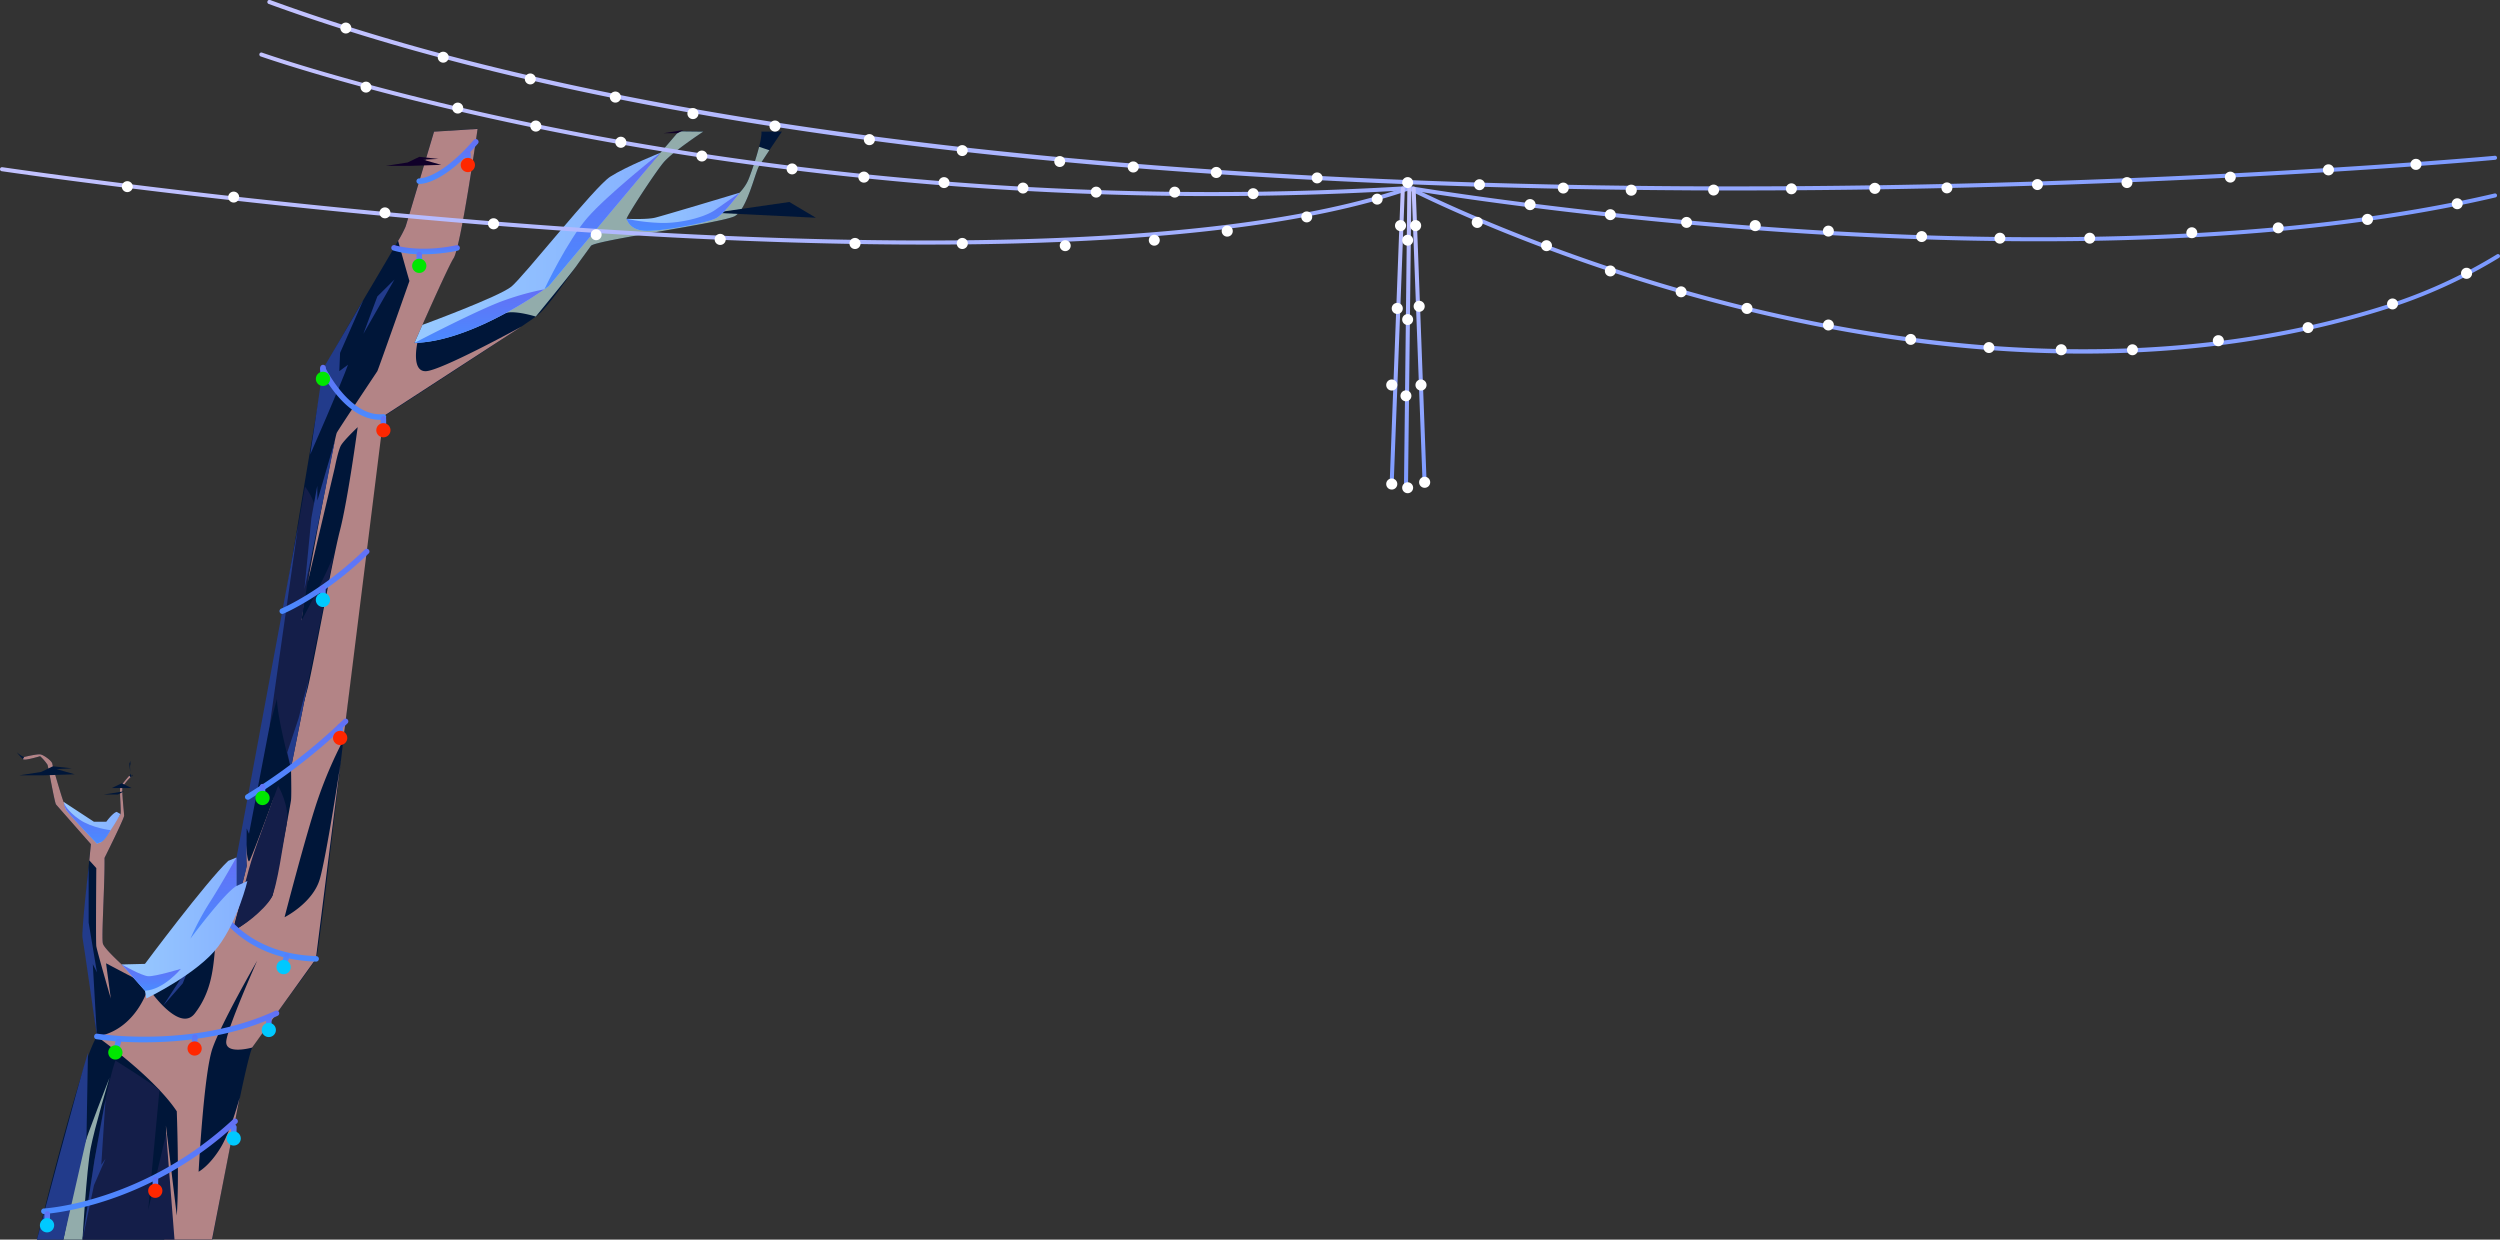 <svg xmlns="http://www.w3.org/2000/svg" xmlns:xlink="http://www.w3.org/1999/xlink" viewBox="0 0 902.53 447.51"><rect x="0" y="0" width="902.53" height="447.51" fill="#333333" stroke="none"/><defs><style>.cls-1{isolation:isolate;}.cls-2{fill:#001639;}.cls-3{fill:#92acab;}.cls-3,.cls-4{mix-blend-mode:multiply;}.cls-4{fill:#b38486;}.cls-5{fill:#141e49;}.cls-6{fill:#223b8b;}.cls-7{fill:#100029;}.cls-8{fill:url(#Áåçûìÿííûé_ãðàäèåíò_264);}.cls-9{fill:url(#Áåçûìÿííûé_ãðàäèåíò_264-2);}.cls-10{fill:url(#Áåçûìÿííûé_ãðàäèåíò_264-3);}.cls-11{fill:url(#Áåçûìÿííûé_ãðàäèåíò_264-4);}.cls-12{fill:url(#Áåçûìÿííûé_ãðàäèåíò_264-5);}.cls-13{fill:url(#Áåçûìÿííûé_ãðàäèåíò_264-6);}.cls-14{fill:url(#Áåçûìÿííûé_ãðàäèåíò_264-7);}.cls-15{fill:url(#Áåçûìÿííûé_ãðàäèåíò_264-8);}.cls-16{fill:url(#Áåçûìÿííûé_ãðàäèåíò_264-9);}.cls-17{fill:#00c9ff;}.cls-18{fill:url(#Áåçûìÿííûé_ãðàäèåíò_264-10);}.cls-19{fill:#00e700;}.cls-20{fill:url(#Áåçûìÿííûé_ãðàäèåíò_264-11);}.cls-21{fill:url(#Áåçûìÿííûé_ãðàäèåíò_264-12);}.cls-22{fill:#ff2700;}.cls-23{fill:url(#Áåçûìÿííûé_ãðàäèåíò_264-13);}.cls-24{fill:url(#Áåçûìÿííûé_ãðàäèåíò_264-14);}.cls-25{fill:url(#Áåçûìÿííûé_ãðàäèåíò_264-15);}.cls-26{fill:url(#Áåçûìÿííûé_ãðàäèåíò_264-16);}.cls-27{fill:url(#Áåçûìÿííûé_ãðàäèåíò_264-17);}.cls-28{fill:url(#Áåçûìÿííûé_ãðàäèåíò_264-18);}.cls-29{fill:url(#Áåçûìÿííûé_ãðàäèåíò_264-19);}.cls-30{fill:url(#Áåçûìÿííûé_ãðàäèåíò_264-20);}.cls-31{fill:url(#Áåçûìÿííûé_ãðàäèåíò_264-21);}.cls-32{fill:url(#Áåçûìÿííûé_ãðàäèåíò_264-22);}.cls-33{fill:url(#Áåçûìÿííûé_ãðàäèåíò_264-23);}.cls-34{fill:url(#Áåçûìÿííûé_ãðàäèåíò_301);}.cls-35{fill:url(#Áåçûìÿííûé_ãðàäèåíò_301-2);}.cls-36{fill:url(#Áåçûìÿííûé_ãðàäèåíò_264-24);}.cls-37{fill:url(#Áåçûìÿííûé_ãðàäèåíò_264-25);}.cls-38{fill:url(#Áåçûìÿííûé_ãðàäèåíò_264-26);}.cls-39{fill:url(#Áåçûìÿííûé_ãðàäèåíò_301-3);}.cls-40{fill:url(#Áåçûìÿííûé_ãðàäèåíò_301-4);}.cls-41{fill:url(#Áåçûìÿííûé_ãðàäèåíò_264-27);}.cls-42{fill:url(#Áåçûìÿííûé_ãðàäèåíò_264-28);}.cls-43{fill:url(#Áåçûìÿííûé_ãðàäèåíò_264-29);}.cls-44{fill:url(#Áåçûìÿííûé_ãðàäèåíò_97);}.cls-45{fill:url(#Áåçûìÿííûé_ãðàäèåíò_97-2);}.cls-46{fill:url(#Áåçûìÿííûé_ãðàäèåíò_97-3);}.cls-47{fill:url(#Áåçûìÿííûé_ãðàäèåíò_97-4);}.cls-48{fill:url(#Áåçûìÿííûé_ãðàäèåíò_97-5);}.cls-49{fill:url(#Áåçûìÿííûé_ãðàäèåíò_97-6);}.cls-50{fill:#fff;}.cls-51{fill:none;mix-blend-mode:color-dodge;}</style><linearGradient id="Áåçûìÿííûé_ãðàäèåíò_264" x1="50.4" y1="438.27" x2="50.4" y2="403.75" gradientUnits="userSpaceOnUse"><stop offset="0" stop-color="#4a8bff"/><stop offset="0.99" stop-color="#6370f5"/></linearGradient><linearGradient id="Áåçûìÿííûé_ãðàäèåíò_264-2" x1="67.41" y1="376.29" x2="67.41" y2="364.84" xlink:href="#Áåçûìÿííûé_ãðàäèåíò_264"/><linearGradient id="Áåçûìÿííûé_ãðàäèåíò_264-3" x1="96.29" y1="347.16" x2="96.29" y2="326.45" xlink:href="#Áåçûìÿííûé_ãðàäèåíò_264"/><linearGradient id="Áåçûìÿííûé_ãðàäèåíò_264-4" x1="107.1" y1="288.72" x2="107.1" y2="259.43" xlink:href="#Áåçûìÿííûé_ãðàäèåíò_264"/><linearGradient id="Áåçûìÿííûé_ãðàäèåíò_264-5" x1="117.14" y1="221.64" x2="117.14" y2="198.12" xlink:href="#Áåçûìÿííûé_ãðàäèåíò_264"/><linearGradient id="Áåçûìÿííûé_ãðàäèåíò_264-6" x1="127.5" y1="151.56" x2="127.5" y2="132.2" xlink:href="#Áåçûìÿííûé_ãðàäèåíò_264"/><linearGradient id="Áåçûìÿííûé_ãðàäèåíò_264-7" x1="153.64" y1="91.8" x2="153.64" y2="88.48" xlink:href="#Áåçûìÿííûé_ãðàäèåíò_264"/><linearGradient id="Áåçûìÿííûé_ãðàäèåíò_264-8" x1="161.54" y1="66.4" x2="161.54" y2="50.26" xlink:href="#Áåçûìÿííûé_ãðàäèåíò_264"/><linearGradient id="Áåçûìÿííûé_ãðàäèåíò_264-9" x1="103.09" y1="347.11" x2="103.09" y2="342.11" gradientTransform="matrix(0.96, 0.26, -0.26, 0.96, 94.76, -12.93)" xlink:href="#Áåçûìÿííûé_ãðàäèåíò_264"/><linearGradient id="Áåçûìÿííûé_ãðàäèåíò_264-10" x1="79.5" y1="289.38" x2="79.5" y2="284.38" gradientTransform="translate(17.76 -2.05) rotate(0.49)" xlink:href="#Áåçûìÿííûé_ãðàäèåíò_264"/><linearGradient id="Áåçûìÿííûé_ãðàäèåíò_264-11" x1="100.7" y1="217.64" x2="100.7" y2="212.64" gradientTransform="translate(17.76 -2.05) rotate(0.49)" xlink:href="#Áåçûìÿííûé_ãðàäèåíò_264"/><linearGradient id="Áåçûìÿííûé_ãðàäèåíò_264-12" x1="122" y1="156.23" x2="122" y2="151.23" gradientTransform="translate(17.76 -2.05) rotate(0.49)" xlink:href="#Áåçûìÿííûé_ãðàäèåíò_264"/><linearGradient id="Áåçûìÿííûé_ãðàäèåíò_264-13" x1="134.43" y1="96.78" x2="134.43" y2="91.78" gradientTransform="translate(17.76 -2.05) rotate(0.49)" xlink:href="#Áåçûìÿííûé_ãðàäèåíò_264"/><linearGradient id="Áåçûìÿííûé_ãðàäèåíò_264-14" x1="151.66" y1="60.26" x2="151.66" y2="55.26" gradientTransform="translate(17.76 -2.05) rotate(0.49)" xlink:href="#Áåçûìÿííûé_ãðàäèåíò_264"/><linearGradient id="Áåçûìÿííûé_ãðàäèåíò_264-15" x1="107.34" y1="267.46" x2="107.34" y2="262.46" gradientTransform="translate(17.76 -2.05) rotate(0.49)" xlink:href="#Áåçûìÿííûé_ãðàäèåíò_264"/><linearGradient id="Áåçûìÿííûé_ãðàäèåíò_264-16" x1="100.03" y1="137.89" x2="100.03" y2="132.89" gradientTransform="translate(17.76 -2.05) rotate(0.49)" xlink:href="#Áåçûìÿííûé_ãðàäèåíò_264"/><linearGradient id="Áåçûìÿííûé_ãðàäèåíò_264-17" x1="52.65" y1="392.88" x2="52.65" y2="387.88" gradientTransform="matrix(0.96, 0.26, -0.26, 0.96, 94.76, -12.93)" xlink:href="#Áåçûìÿííûé_ãðàäèåíò_264"/><linearGradient id="Áåçûìÿííûé_ãðàäèåíò_264-18" x1="79.44" y1="383.85" x2="79.44" y2="378.85" gradientTransform="matrix(1, 0.02, -0.02, 1, 0.41, -7.26)" xlink:href="#Áåçûìÿííûé_ãðàäèåíò_264"/><linearGradient id="Áåçûìÿííûé_ãðàäèåíò_264-19" x1="66.52" y1="435.54" x2="66.52" y2="430.54" gradientTransform="matrix(1, 0.02, -0.02, 1, 0.41, -7.26)" xlink:href="#Áåçûìÿííûé_ãðàäèåíò_264"/><linearGradient id="Áåçûìÿííûé_ãðàäèåíò_264-20" x1="94.34" y1="415.96" x2="94.34" y2="410.97" gradientTransform="matrix(1, 0.02, -0.02, 1, 0.41, -7.26)" xlink:href="#Áåçûìÿííûé_ãðàäèåíò_264"/><linearGradient id="Áåçûìÿííûé_ãðàäèåíò_264-21" x1="27.77" y1="448.97" x2="27.77" y2="443.97" gradientTransform="matrix(1, 0.02, -0.02, 1, 0.41, -7.26)" xlink:href="#Áåçûìÿííûé_ãðàäèåíò_264"/><linearGradient id="Áåçûìÿííûé_ãðàäèåíò_264-22" x1="106.04" y1="376.49" x2="106.04" y2="371.49" gradientTransform="matrix(1, 0.02, -0.02, 1, 0.41, -7.26)" xlink:href="#Áåçûìÿííûé_ãðàäèåíò_264"/><linearGradient id="Áåçûìÿííûé_ãðàäèåíò_264-23" x1="76.07" y1="338.82" x2="76.07" y2="333.82" gradientTransform="matrix(0.96, 0.26, -0.26, 0.96, 94.76, -12.93)" xlink:href="#Áåçûìÿííûé_ãðàäèåíò_264"/><linearGradient id="Áåçûìÿííûé_ãðàäèåíò_301" x1="43.93" y1="335.01" x2="89.26" y2="335.01" gradientUnits="userSpaceOnUse"><stop offset="0" stop-color="#98caff"/><stop offset="0.99" stop-color="#86b1ff"/></linearGradient><linearGradient id="Áåçûìÿííûé_ãðàäèåíò_301-2" x1="22.98" y1="297.04" x2="43.48" y2="297.04" xlink:href="#Áåçûìÿííûé_ãðàäèåíò_301"/><linearGradient id="Áåçûìÿííûé_ãðàäèåíò_264-24" x1="54.62" y1="357.67" x2="54.62" y2="348.18" xlink:href="#Áåçûìÿííûé_ãðàäèåíò_264"/><linearGradient id="Áåçûìÿííûé_ãðàäèåíò_264-25" x1="77.02" y1="338.89" x2="77.02" y2="309.57" xlink:href="#Áåçûìÿííûé_ãðàäèåíò_264"/><linearGradient id="Áåçûìÿííûé_ãðàäèåíò_264-26" x1="31.5" y1="304.57" x2="31.5" y2="290.01" xlink:href="#Áåçûìÿííûé_ãðàäèåíò_264"/><linearGradient id="Áåçûìÿííûé_ãðàäèåíò_301-3" x1="149.61" y1="89.48" x2="238.42" y2="89.48" xlink:href="#Áåçûìÿííûé_ãðàäèåíò_301"/><linearGradient id="Áåçûìÿííûé_ãðàäèåíò_301-4" x1="226.23" y1="76.47" x2="266.96" y2="76.47" xlink:href="#Áåçûìÿííûé_ãðàäèåíò_301"/><linearGradient id="Áåçûìÿííûé_ãðàäèåíò_264-27" x1="173.06" y1="123.8" x2="173.06" y2="104.44" xlink:href="#Áåçûìÿííûé_ãðàäèåíò_264"/><linearGradient id="Áåçûìÿííûé_ãðàäèåíò_264-28" x1="217.48" y1="104.42" x2="217.48" y2="55.16" xlink:href="#Áåçûìÿííûé_ãðàäèåíò_264"/><linearGradient id="Áåçûìÿííûé_ãðàäèåíò_264-29" x1="246.59" y1="83.31" x2="246.59" y2="69.64" xlink:href="#Áåçûìÿííûé_ãðàäèåíò_264"/><linearGradient id="Áåçûìÿííûé_ãðàäèåíò_97" x1="236.07" y1="34.38" x2="1041" y2="34.38" gradientTransform="matrix(-1, 0, 0, 1, 1137.53, 0)" gradientUnits="userSpaceOnUse"><stop offset="0" stop-color="#7c9aff"/><stop offset="0.99" stop-color="#c2c2ff"/></linearGradient><linearGradient id="Áåçûìÿííûé_ãðàäèåíò_97-2" x1="236.07" y1="53.03" x2="1043.9" y2="53.03" xlink:href="#Áåçûìÿííûé_ãðàäèåíò_97"/><linearGradient id="Áåçûìÿííûé_ãðàäèåíò_97-3" x1="235" y1="94" x2="1137.53" y2="94" xlink:href="#Áåçûìÿííûé_ãðàäèåíò_97"/><linearGradient id="Áåçûìÿííûé_ãðàäèåíò_97-4" x1="629.35" y1="177.45" x2="629.35" y2="67.16" xlink:href="#Áåçûìÿííûé_ãðàäèåíò_97"/><linearGradient id="Áåçûìÿííûé_ãðàäèåíò_97-5" x1="625.21" y1="174.84" x2="625.21" y2="67.4" xlink:href="#Áåçûìÿííûé_ãðàäèåíò_97"/><linearGradient id="Áåçûìÿííûé_ãðàäèåíò_97-6" x1="633.13" y1="174.84" x2="633.13" y2="67.4" xlink:href="#Áåçûìÿííûé_ãðàäèåíò_97"/></defs><title>Asset 13</title><g class="cls-1"><g id="Layer_2" data-name="Layer 2"><g id="parc"><path class="cls-2" d="M172.41,46.46s-6,42.72-8.68,46.72c-1.35,2-7.87,16.31-14.12,30.62-4.49,10.28-8.84,20.58-11,26.35,0,.11-.08.22-.13.33a.78.78,0,0,1-.05.14,36.48,36.48,0,0,0-1.25,3.73c-.7,3.19-7.26,61.39-13.23,112.86h0c-.3,2.58-.6,5.15-.9,7.69a.13.13,0,0,1,0,.06c0,.22,0,.44-.07.67-4.35,37.41-8.19,69.27-8.87,70.52s-5,7.16-9.69,13.49l-.51.7c-5.52,7.49-11.46,15.53-12.8,17.83-.78,1.33-2.45,8.42-4.39,17.6,0,0,0,.05,0,.1-4.06,19.21-9.3,47.47-10,51.21,0,.14-.05.24-.06.31l0,.11H13.33S29.06,382.84,35,374.19c2.58-3.76,10.11-10.12,18.49-17.55,10.89-9.64,23.21-21.09,28-31,0,0,0,0,0,0,8.42-17.5,32.86-185.29,36.21-193.3,2.73-6.53,19.39-33.75,26-45.41h0a45.69,45.69,0,0,0,2.68-5.09c1.06-3.34,10.29-34.31,10.29-34.31Z"/><path class="cls-2" d="M282.28,47.51s-2.31,3.4-4.53,6.72C276.17,56.61,274.63,59,274,60c-1.45,2.49-4.3,15.51-8.69,18s-50.11,8.67-51.94,10.73a0,0,0,0,1,0,0,.27.27,0,0,0-.07.08h0c-.7.83-2.49,3.37-4.73,6.53l-.43.61-.24.33c-4.54,6.41-10.59,14.82-13.43,17.19-.23.19-.58.46-1,.8h0c-1.14.83-2.95,2.08-5.25,3.63l-.08,0c-12.89,8.7-40.69,26.69-49.65,32.48l0,0-2.82,1.82c-.66-10.49,9.78-27.24,9.78-27.24s1.61-.47,4.24-1.28l1.11-.34.18-.06c5.27-1.63,13.53-4.29,21.24-7.18,6.93-2.6,13.41-5.38,16.9-7.76,9.88-6.75,56-61,56-61l8.84.1s-11.17,7.33-14.34,11.13S226.23,78,226.23,79s7,3.49,9,3.51,30.11-4.52,35.2-18.27A111.93,111.93,0,0,0,274.05,53c1.08-4.29.83-5.48.83-5.48Z"/><path class="cls-2" d="M53.49,356.64S52.6,374.37,35,374.19c0,0-3.6-28.35-4.44-34.18-.6-4.18.81-20.52,1.64-29.41.34-3.5.58-5.84.58-5.84L20.23,290.43c-.5-.59-2.75-13.42-3.08-14.34A15.94,15.94,0,0,0,14.48,273s-5.25,1.58-6,1.17a1.62,1.62,0,0,1-.19-.13,18.17,18.17,0,0,1-2.21-2.44c.22.19,2,1.71,2.66,1.66h.07c.67-.17,4.59-1.08,5.75-.92s4.22,2.34,4.34,3.42,3.66,13,4.08,13.75,9.38,9.83,12.94,13.53h0l1.23,1.29c.38.43.55,2.48.59,5.4.12,9.63-1.17,28.76-.59,30.94s9.33,9.91,13.78,13.77C52.47,355.78,53.49,356.64,53.49,356.64Z"/><path class="cls-2" d="M47.06,278.68c-.37-1.9-.56-4.63-.12-2.9a3.13,3.13,0,0,1,.21-1.19,13.69,13.69,0,0,0,0,2c-.07-.33-.13-.59-.18-.8A22.11,22.11,0,0,0,47.06,278.68Z"/><path class="cls-2" d="M44.25,284.16c-.4,1.12.56,9.27.56,10.35s-7.07,15.23-7.07,15.23a8.24,8.24,0,0,1-1.82-6.69h0s7.19-8.15,7.56-9.15-.5-9,0-9.88a50.22,50.22,0,0,1,3.21-4l.46-.53s0-.33-.09-.83a4.72,4.72,0,0,0,.45,1.49l-.38.44A19,19,0,0,0,44.25,284.16Z"/><path class="cls-2" d="M48,279.53c-.14.72-.3.85-.46.64A2.36,2.36,0,0,0,48,279.53Z"/><path class="cls-3" d="M29.78,415.34c1.82-6.12,9.26-25,9.76-26.26-.36,1.21-5.36,17.89-6.81,25.43-1.5,7.83-2.95,33-2.95,33H22.9S27.9,421.68,29.78,415.34Z"/><path class="cls-4" d="M153.8,134c5.4-.26,32.59-15.06,34.29-16l-49.52,32.15-.13.08,0,.27,0,.12L123.91,267.21h0a153.72,153.72,0,0,0-9.38,22c-4.2,12.5-11.8,41.92-11.8,41.92S113,326,115.48,317.26c2.34-8.2,7-38.53,7.52-42.29a.13.13,0,0,0,0-.06s0-.07,0-.1l-.1.83-8.87,70.52-9.69,13.49-.51.7-12.8,17.83s-10,2.83-9.33-2.45,10.82-28.16,11.13-28.87c-.39.68-13,22.62-16.13,31.65s-5,44.5-5,44.5,3.83-2,7.83-8.5c3.75-6.09,6.73-17.26,7.08-18.63,0-.05,0-.08,0-.1l-10,51.31-.06.31,0,.11H59.23s1.67-1.83,1.5-5.83-.83-35.33-.83-35.33l3.92,32.49c.92-12.66,0-37.64,0-37.64-8.25-12.48-28.82-27-28.82-27,14.26-2.48,18.49-17.55,18.49-17.55s11.19,16.59,16.85,9.2,6.56-15.16,7.22-22.66c.56-6.25,2.91-14.27,3.68-16.77-1.27,4.46-1,12.18-1,12.18,4.19-4.91,8.81-26.08,8.81-26.08-.33-2.92-.67-14-.67-14s.67,14,1.67,12.28,8.1-20.9,9.07-23.49c-1.28,3.92-15.21,46.46-14.77,48.15s13.7-9.94,14.15-12.44,6-30.17,6.55-34.09-1.16-44.08-.43-46.91,5-25.09,5.26-26.57c-.16,1.31-2.19,18.19-2.86,25.29-.71,7.4-1.73,25.11-1.73,25.11a131.33,131.33,0,0,0,5.77-17.33c2.18-8.83,8.83-46,11.7-57.16s6.37-37.15,6.37-37.15-5.08,4.81-6.09,6.69-2.17,7.91-2.17,7.91l-9.78,41.4c.57-3.08,9.66-52.41,10.51-54S135.9,134.51,136.22,134s11.59-32.56,11.59-32.56c-.58-1.9-4-14.09-4.08-14.5h0a45.69,45.69,0,0,0,2.68-5.09c1.06-3.34,10.29-34.31,10.29-34.31l15.71-1s-6,42.72-8.68,46.72c-1.35,2-7.87,16.31-14.12,30.62l1.11-.34S148.23,134.26,153.8,134Z"/><path class="cls-3" d="M277.75,54.23C276.17,56.61,274.63,59,274,60c-1.45,2.49-4.3,15.51-8.69,18s-50.11,8.67-51.94,10.73a0,0,0,0,1,0,0,.27.27,0,0,0-.07.08h0c-.45.63-2.77,3.79-4.73,6.53l-.43.61-.24.33c-2.73,3.72-14.11,17.54-14.48,18h0s-6.57-2.06-10.27-1.43c-1.32.22-5.79,1.62-11,3.33,6.93-2.6,13.41-5.38,16.9-7.76,9.88-6.75,56-61,56-61l8.84.1s-11.17,7.33-14.34,11.13S226.23,78,226.23,79s7,3.49,9,3.51,30.11-4.52,35.2-18.27A111.93,111.93,0,0,0,274.05,53Z"/><path class="cls-4" d="M38.29,347.76,40,360.46c-.3-1-5-17.25-5.23-18.87s0-28.2,0-28.2l-2.53-2.79h0c.34-3.5.58-5.84.58-5.84L20.23,290.43c-.5-.59-2.75-13.42-3.08-14.34A15.94,15.94,0,0,0,14.48,273s-5.25,1.58-6,1.17a1.62,1.62,0,0,1-.19-.13l.45-.78h.07c.67-.17,4.59-1.08,5.75-.92s4.22,2.34,4.34,3.42,3.66,13,4.08,13.75,9.38,9.83,12.94,13.53c0,0,7.19-8.15,7.56-9.15s-.5-9,0-9.88a50.22,50.22,0,0,1,3.21-4l.44.57a19,19,0,0,0-2.88,3.55c-.4,1.12.56,9.27.56,10.35s-7.07,15.23-7.07,15.23c.12,9.63-1.17,28.76-.59,30.94s9.33,9.91,13.78,13.77Z"/><path class="cls-5" d="M84.36,335.45s4.28-17.88,6.37-24.66,9.67-27.11,9.67-27.11,4.38,7.33,3.07,14.09-3.31,22.13-5.53,26.35S86.52,335.61,84.36,335.45Z"/><path class="cls-5" d="M105,277.39s-5-18.38-5-25.13l-9.25,34.2,19.35-110.8A22.72,22.72,0,0,1,114.62,187L108.87,224s10.38-19.13,11.74-24.25Z"/><path class="cls-6" d="M112,164.09s11.35-25.93,13.64-32.42L122.49,134l.28-6.6,8.42-19.12L116.58,133.2Z"/><polygon class="cls-6" points="114.53 175.38 112.41 187.03 109.9 212.75 117.29 177.56 120.88 159.13 114.59 180.7 114.53 175.38"/><path class="cls-6" d="M63,348l16.45-15.12,1.78-6.44,4.45-.86s3.45-12.14,3.37-13,0-13.5,0-13.5l.84,1.92,7.42-38.77,10.3-72.28L83.49,319.81,75.56,332Z"/><path class="cls-6" d="M32,312.83v20.22l3,18-1.5-3L35,374.19s-4.78-33.55-5.21-35.68S32,312.83,32,312.83Z"/><path class="cls-6" d="M31.75,380.12,31.22,411,22.9,447.51H13.33S28.88,388.76,31.75,380.12Z"/><path class="cls-5" d="M29.78,447.51s6.73-49.71,11.87-64.67c0,0,14.52,9.15,15.92,10.67l-4.08,43.33L60,409.23l3,38.28Z"/><polygon class="cls-6" points="29.78 447.51 34.11 418.83 38.1 396.92 36.56 420.51 38.1 418.3 33.94 427.85 29.78 447.51"/><polygon class="cls-6" points="68.73 347.97 63.01 356.76 58.87 363.12 65.98 355.01 68.73 347.97"/><polygon class="cls-6" points="103.71 271.61 107.81 259.27 111.38 245.29 105.04 277.38 103.71 271.61"/><polygon class="cls-6" points="131.19 120.51 136.23 107.01 142.39 100.92 131.19 120.51"/><polygon class="cls-2" points="257.92 76.82 284.96 72.92 294.54 78.61 257.92 76.82"/><polygon class="cls-2" points="14.86 278.68 19.09 276.64 25.98 277.38 20.42 277.66 26.98 279.53 15.86 279.9 6.98 279.9 14.86 278.68"/><polygon class="cls-7" points="147.14 58.66 151.38 56.62 158.27 57.37 152.71 57.64 159.27 59.51 148.14 59.88 139.27 59.88 147.14 58.66"/><polygon class="cls-2" points="40.36 284.51 47.51 284.51 43.93 282.76 40.36 284.51"/><polygon class="cls-2" points="44.77 285.67 37.45 286.84 42.57 286.84 44.77 285.67"/><polygon class="cls-7" points="246.8 46.93 239.48 48.09 244.6 48.09 246.8 46.93"/><path class="cls-8" d="M15.88,438.27a1,1,0,0,1-.05-2c.36,0,35.93-2.1,68.41-32.25a1,1,0,0,1,1.36,1.46c-33,30.68-69.31,32.77-69.67,32.79Z"/><path class="cls-9" d="M52.11,376.29a121.33,121.33,0,0,1-17.27-1.11A1,1,0,0,1,34,374a1,1,0,0,1,1.15-.83c.34.06,34.63,5.44,64.24-8.26a1,1,0,0,1,1.32.48,1,1,0,0,1-.48,1.33C83.38,374.55,65.06,376.29,52.11,376.29Z"/><path class="cls-10" d="M114.06,347.16h0c-27.13-.86-36.31-19.09-36.4-19.27a1,1,0,1,1,1.79-.88c.09.17,8.8,17.33,34.67,18.15a1,1,0,0,1,0,2Z"/><path class="cls-11" d="M89.45,288.72a1,1,0,0,1-.5-1.87,203.83,203.83,0,0,0,35.11-27.15,1,1,0,1,1,1.38,1.45A207.37,207.37,0,0,1,90,288.59,1,1,0,0,1,89.45,288.72Z"/><path class="cls-12" d="M101.91,221.64a1,1,0,0,1-.39-1.92c.15-.06,14.38-6,30.15-21.32a1,1,0,0,1,1.42,0,1,1,0,0,1,0,1.41c-16.06,15.56-30.63,21.67-30.77,21.73A1.06,1.06,0,0,1,101.91,221.64Z"/><path class="cls-13" d="M137.16,151.56c-12.62,0-21.11-17.17-21.48-17.92a1,1,0,0,1,1.8-.88c.09.18,8.85,17.9,20.83,16.75a1,1,0,1,1,.2,2C138.05,151.54,137.61,151.56,137.16,151.56Z"/><path class="cls-14" d="M152.76,91.8a35.72,35.72,0,0,1-10.83-1.38,1,1,0,0,1,.66-1.89c.08,0,8.49,2.83,22.22,0a1,1,0,0,1,1.18.77,1,1,0,0,1-.77,1.19A61.65,61.65,0,0,1,152.76,91.8Z"/><path class="cls-15" d="M151.48,66.4h-.2a1,1,0,0,1,.15-2c.12,0,7.42.19,19.53-13.79a1,1,0,1,1,1.51,1.3C160.5,65.74,152.84,66.4,151.48,66.4Z"/><path class="cls-16" d="M102.4,349.07a1,1,0,0,1-.7-1.22l.8-2.9a1,1,0,0,1,1.93.53l-.8,2.89A1,1,0,0,1,102.4,349.07Z"/><path class="cls-17" d="M104.86,349.82a2.57,2.57,0,1,1-1.79-3.16A2.55,2.55,0,0,1,104.86,349.82Z"/><path class="cls-18" d="M94.77,288a1,1,0,0,1-1-1l0-3a1,1,0,0,1,1-1,1,1,0,0,1,1,1l0,3A1,1,0,0,1,94.77,288Z"/><path class="cls-19" d="M97.34,288.11a2.57,2.57,0,1,1-5.14-.05,2.57,2.57,0,0,1,5.14.05Z"/><path class="cls-20" d="M116.58,216.46a1,1,0,0,1-1-1l0-3a1,1,0,0,1,1-1,1,1,0,0,1,1,1l0,3A1,1,0,0,1,116.58,216.46Z"/><path class="cls-17" d="M119.15,216.55A2.57,2.57,0,1,1,116.6,214,2.57,2.57,0,0,1,119.15,216.55Z"/><path class="cls-21" d="M138.41,155.23a1,1,0,0,1-1-1l0-3a1,1,0,0,1,1-1,1,1,0,0,1,1,1l0,3A1,1,0,0,1,138.41,155.23Z"/><circle class="cls-22" cx="138.41" cy="155.3" r="2.57" transform="translate(-65.39 113.59) rotate(-36.72)"/><path class="cls-23" d="M151.36,95.88a1,1,0,0,1-1-1l0-3a1,1,0,0,1,2,0l0,3A1,1,0,0,1,151.36,95.88Z"/><path class="cls-19" d="M153.93,96a2.57,2.57,0,1,1-2.55-2.6A2.58,2.58,0,0,1,153.93,96Z"/><path class="cls-24" d="M168.91,59.51a1,1,0,0,1-1-1l0-3a1,1,0,0,1,2,0l0,3A1,1,0,0,1,168.91,59.51Z"/><path class="cls-22" d="M171.47,59.6A2.57,2.57,0,1,1,168.93,57,2.57,2.57,0,0,1,171.47,59.6Z"/><path class="cls-25" d="M122.8,266.33a1,1,0,0,1-1-1l0-3a1,1,0,0,1,2,0l0,3A1,1,0,0,1,122.8,266.33Z"/><path class="cls-22" d="M125.37,266.43a2.57,2.57,0,1,1-2.55-2.6A2.58,2.58,0,0,1,125.37,266.43Z"/><path class="cls-26" d="M116.61,136.7a1,1,0,0,1-1-1l0-3a1,1,0,0,1,2,0l0,3A1,1,0,0,1,116.61,136.7Z"/><path class="cls-19" d="M119.17,136.79a2.57,2.57,0,1,1-2.54-2.59A2.57,2.57,0,0,1,119.17,136.79Z"/><path class="cls-27" d="M41.67,379.88a1,1,0,0,1-.7-1.23l.79-2.89a1,1,0,1,1,1.93.53l-.8,2.89A1,1,0,0,1,41.67,379.88Z"/><path class="cls-19" d="M44.13,380.63a2.57,2.57,0,1,1-1.8-3.16A2.58,2.58,0,0,1,44.13,380.63Z"/><path class="cls-28" d="M70.26,378.45a1,1,0,0,1-1-1l.07-3a1,1,0,0,1,1-1,1,1,0,0,1,1,1l-.07,3A1,1,0,0,1,70.26,378.45Z"/><circle class="cls-22" cx="70.26" cy="378.52" r="2.57"/><path class="cls-29" d="M56.06,429.81a1,1,0,0,1-1-1l.07-3a1,1,0,0,1,1-1,1,1,0,0,1,1,1l-.07,3A1,1,0,0,1,56.06,429.81Z"/><circle class="cls-22" cx="56.06" cy="429.88" r="2.57"/><path class="cls-30" d="M84.36,410.93a1,1,0,0,1-1-1l.07-3a1,1,0,0,1,1-1,1,1,0,0,1,1,1l-.07,3A1,1,0,0,1,84.36,410.93Z"/><circle class="cls-17" cx="84.36" cy="411" r="2.57"/><path class="cls-31" d="M17,442.27a1,1,0,0,1-1-1l.07-3a1,1,0,0,1,1-1,1,1,0,0,1,1,1l-.07,3A1,1,0,0,1,17,442.27Z"/><path class="cls-17" d="M19.55,442.4A2.57,2.57,0,1,1,17,439.77,2.58,2.58,0,0,1,19.55,442.4Z"/><path class="cls-32" d="M97,371.76a1,1,0,0,1-1-1l.08-3a1,1,0,0,1,1-1,1,1,0,0,1,1,1l-.08,3A1,1,0,0,1,97,371.76Z"/><circle class="cls-17" cx="97.04" cy="371.83" r="2.57"/><path class="cls-33" d="M78.54,333.94a1,1,0,0,1-.7-1.23l.8-2.89a1,1,0,0,1,1.93.52l-.8,2.9A1,1,0,0,1,78.54,333.94Z"/><path class="cls-22" d="M81,334.68a2.57,2.57,0,1,1-1.8-3.15A2.56,2.56,0,0,1,81,334.68Z"/><path class="cls-34" d="M43.93,348.18l8.4-.21s21.9-29.43,30.07-37.19l2.91-1.21v10.31l4-1.81S86.06,332,78.73,341.76s-25.91,18.7-25.91,18.7l-.49-2.79Z"/><path class="cls-35" d="M23,289.51l10.91,7.15h4.47s2.28-3.19,3.75-3.57l1.37.8s-4.06,7.37-7,10.12l-1.48.56s-10.83-11.31-11.27-12.43A19.63,19.63,0,0,1,23,289.51Z"/><path class="cls-36" d="M43.93,348.18s7.15,4.08,9.56,4.25,11.82-2.67,11.82-2.67-6.22,7.57-13,7.91Z"/><path class="cls-37" d="M85.31,309.57s-5.66,10.1-9.66,16.31a101.28,101.28,0,0,0-6.92,13s12.08-16.3,16.58-19Z"/><path class="cls-38" d="M23.1,290s1.13,2.81,5.63,5.88,11.18,3.82,11.18,3.82S38,303.45,36.48,304l-1.48.56s-10.52-10.75-11.27-12.43S23.1,290,23.1,290Z"/><path class="cls-39" d="M238.42,55.15h0l-40.35,48.18s-.54.4-1.52,1.08l0,0c-6,4.21-28.56,19-46.9,19.36l2.85-6.48s27.6-10.14,32.1-13.81,30-36,35.67-39.67S238.42,55.15,238.42,55.15Z"/><path class="cls-40" d="M267,69.63a0,0,0,0,1,0,0c-.31.42-5.32,7.22-8.22,9s-21,5.15-26.38,4.65S226.23,79,226.23,79s7.25.32,10.25-.41,29.64-8.73,30.47-9Z"/><path class="cls-41" d="M182.56,108.26a98,98,0,0,1,13.95-3.82c-6,4.21-28.56,19-46.9,19.36C149.61,123.8,173.4,111.34,182.56,108.26Z"/><path class="cls-42" d="M238.41,55.16l-40.35,48.18s-.54.4-1.52,1.08c.31-.66,8.33-17.53,15.52-25.81S237.83,55.62,238.41,55.16Z"/><path class="cls-43" d="M258.22,75.77c3.78-2.65,8.37-5.89,8.73-6.13-.31.42-5.32,7.22-8.22,9s-21,5.15-26.38,4.65S226.23,79,226.23,79a70.18,70.18,0,0,0,12.83,1.49C245.65,80.59,254.3,78.53,258.22,75.77Z"/><path class="cls-44" d="M626.08,68.76c-6.67,0-13.38,0-20.17-.07-96-.6-184.42-5.47-262.91-14.46C244.86,43,162.09,25.21,97,1.42a.73.73,0,0,1-.44-.94A.74.74,0,0,1,97.51,0C244.69,53.86,455.22,66.28,605.92,67.23c163.28,1,293.45-10.83,294.74-11a.74.74,0,0,1,.8.66.73.73,0,0,1-.66.8C899.56,57.85,779.86,68.76,626.08,68.76Z"/><path class="cls-45" d="M736.06,87.11c-32.83,0-64-1.38-90.82-3.21-76-5.17-133.92-14.85-136.48-15.28C386.21,76.16,280,62.65,212.51,50,139.33,36.25,94.56,20.52,94.11,20.37a.73.73,0,0,1-.44-.94A.72.72,0,0,1,94.6,19c.44.16,45.14,15.85,118.22,29.56C280.25,61.2,386.34,74.7,508.75,67.16h.08l.09,0c.58.1,59.2,10,136.43,15.28,71.26,4.84,173.38,6.6,255.21-12.59a.73.73,0,0,1,.34,1.42C849.7,83.29,790.6,87.11,736.06,87.11Z"/><path class="cls-46" d="M751.92,127.66c-4.53,0-9.11-.08-13.71-.22-36.57-1.16-75.16-6.88-114.68-17-64.59-16.56-110.77-39.7-114.79-41.75-71.71,24.77-205.91,21.6-306,14.57C94.31,75.62,1.55,61.94.62,61.81a.73.73,0,0,1,.22-1.45c.92.14,93.64,13.81,202.07,21.43,100,7,234.25,10.21,305.65-14.59l.29-.11.28.15c.47.24,47.66,24.58,114.8,41.78,61.92,15.87,154,28.75,240.78,0A183.1,183.1,0,0,0,901.4,91.84a.73.73,0,1,1,.79,1.23,184.87,184.87,0,0,1-37,17.31C830.54,121.86,792.51,127.66,751.92,127.66Z"/><path class="cls-47" d="M507.56,177.45h0a.72.72,0,0,1-.72-.74l1.23-108.83a.74.74,0,0,1,1.47,0l-1.24,108.83A.73.73,0,0,1,507.56,177.45Z"/><path class="cls-48" d="M514.29,174.84a.74.74,0,0,1-.73-.71l-3.95-106a.74.74,0,0,1,.71-.76.73.73,0,0,1,.75.71l3.95,106a.73.73,0,0,1-.7.76Z"/><path class="cls-49" d="M502.41,174.84h0a.74.74,0,0,1-.71-.76l4-106a.71.71,0,0,1,.76-.71.73.73,0,0,1,.7.76l-4,106A.73.73,0,0,1,502.41,174.84Z"/><path class="cls-50" d="M510.34,110.58a2,2,0,1,0,2-2A2,2,0,0,0,510.34,110.58Z"/><path class="cls-50" d="M509.06,81.45a2,2,0,1,0,2-2A2,2,0,0,0,509.06,81.45Z"/><path class="cls-50" d="M511,139a2,2,0,1,0,2-2A2,2,0,0,0,511,139Z"/><circle class="cls-50" cx="508.18" cy="176.08" r="1.98"/><circle class="cls-50" cx="507.56" cy="142.9" r="1.98"/><circle class="cls-50" cx="508.18" cy="115.36" r="1.98"/><circle class="cls-50" cx="508.18" cy="86.72" r="1.98"/><path class="cls-50" d="M441.05,83.43a2,2,0,1,0,2-2A2,2,0,0,0,441.05,83.43Z"/><circle class="cls-50" cx="384.56" cy="88.69" r="1.98"/><circle class="cls-50" cx="471.75" cy="78.31" r="1.98"/><circle class="cls-50" cx="508.18" cy="65.91" r="1.98"/><circle class="cls-50" cx="581.35" cy="97.82" r="1.98"/><circle class="cls-50" cx="608.87" cy="80.29" r="1.98"/><circle class="cls-50" cx="660.07" cy="83.43" r="1.98"/><circle class="cls-50" cx="618.63" cy="68.61" r="1.98"/><circle class="cls-50" cx="646.72" cy="68.16" r="1.98"/><circle class="cls-50" cx="721.99" cy="85.99" r="1.98"/><circle class="cls-50" cx="702.86" cy="67.83" r="1.98"/><circle class="cls-50" cx="791.27" cy="84.02" r="1.98"/><circle class="cls-50" cx="767.86" cy="65.91" r="1.98"/><path class="cls-50" d="M852.69,79.21a2,2,0,1,0,2-2A2,2,0,0,0,852.69,79.21Z"/><circle class="cls-50" cx="887.09" cy="73.55" r="1.98"/><path class="cls-50" d="M628.68,111.35a2,2,0,1,0,2-2A2,2,0,0,0,628.68,111.35Z"/><circle class="cls-50" cx="689.79" cy="122.53" r="1.98"/><path class="cls-50" d="M742.13,126.27a2,2,0,1,0,2-2A2,2,0,0,0,742.13,126.27Z"/><path class="cls-50" d="M798.85,123a2,2,0,1,0,2-2A2,2,0,0,0,798.85,123Z"/><circle class="cls-50" cx="863.73" cy="109.73" r="1.98"/><circle class="cls-50" cx="558.31" cy="88.69" r="1.98"/><circle class="cls-50" cx="581.35" cy="77.5" r="1.98"/><path class="cls-50" d="M631.66,81.45a2,2,0,1,0,2-2A2,2,0,0,0,631.66,81.45Z"/><path class="cls-50" d="M586.9,68.66a2,2,0,1,0,2-2A2,2,0,0,0,586.9,68.66Z"/><circle class="cls-50" cx="564.36" cy="67.89" r="1.98"/><circle class="cls-50" cx="534.11" cy="66.68" r="1.98"/><circle class="cls-50" cx="693.74" cy="85.4" r="1.98"/><path class="cls-50" d="M674.84,68a2,2,0,1,0,2-2A2,2,0,0,0,674.84,68Z"/><circle class="cls-50" cx="754.41" cy="85.99" r="1.98"/><circle class="cls-50" cx="735.54" cy="66.63" r="1.98"/><circle class="cls-50" cx="822.47" cy="82.26" r="1.98"/><circle class="cls-50" cx="805.17" cy="63.94" r="1.98"/><path class="cls-50" d="M838.6,61.32a2,2,0,1,0,2-2A2,2,0,0,0,838.6,61.32Z"/><path class="cls-50" d="M870.19,59.34a2,2,0,1,0,2-2A2,2,0,0,0,870.19,59.34Z"/><circle class="cls-50" cx="606.9" cy="105.35" r="1.98"/><circle class="cls-50" cx="660.07" cy="117.33" r="1.98"/><circle class="cls-50" cx="718.04" cy="125.47" r="1.98"/><circle class="cls-50" cx="769.84" cy="126.27" r="1.98"/><circle class="cls-50" cx="833.22" cy="118.27" r="1.98"/><path class="cls-50" d="M888.46,98.67a2,2,0,1,0,2-2A2,2,0,0,0,888.46,98.67Z"/><circle class="cls-50" cx="416.71" cy="86.72" r="1.98"/><path class="cls-50" d="M531.31,80.29a2,2,0,1,0,2-2A2,2,0,0,0,531.31,80.29Z"/><path class="cls-50" d="M550.37,73.87a2,2,0,1,0,2-2A2,2,0,0,0,550.37,73.87Z"/><path class="cls-50" d="M306.67,87.9a2,2,0,1,0,2-2A2,2,0,0,0,306.67,87.9Z"/><path class="cls-50" d="M258,86.43a2,2,0,1,0,2-2A2,2,0,0,0,258,86.43Z"/><circle class="cls-50" cx="215.22" cy="84.74" r="1.98"/><circle class="cls-50" cx="138.97" cy="76.84" r="1.98"/><circle class="cls-50" cx="45.96" cy="67.38" r="1.98"/><circle class="cls-50" cx="84.36" cy="71.15" r="1.98"/><path class="cls-50" d="M176.18,80.79a2,2,0,1,0,2-2A2,2,0,0,0,176.18,80.79Z"/><path class="cls-50" d="M191.44,45.51a2,2,0,1,0,2-2A2,2,0,0,0,191.44,45.51Z"/><circle class="cls-50" cx="160" cy="20.65" r="1.98"/><path class="cls-50" d="M222.13,51.36a2,2,0,1,0,2-2A2,2,0,0,0,222.13,51.36Z"/><circle class="cls-50" cx="191.44" cy="28.5" r="1.98"/><circle class="cls-50" cx="253.38" cy="56.33" r="1.98"/><path class="cls-50" d="M220.16,35.05a2,2,0,1,0,2-2A2,2,0,0,0,220.16,35.05Z"/><path class="cls-50" d="M277.79,45.51a2,2,0,1,0,2-2A2,2,0,0,0,277.79,45.51Z"/><circle class="cls-50" cx="285.95" cy="60.98" r="1.98"/><path class="cls-50" d="M248.16,41a2,2,0,1,0,2-2A2,2,0,0,0,248.16,41Z"/><path class="cls-50" d="M309.88,63.94a2,2,0,1,0,2-2A2,2,0,0,0,309.88,63.94Z"/><circle class="cls-50" cx="340.81" cy="65.92" r="1.98"/><path class="cls-50" d="M311.86,50.41a2,2,0,1,0,2-2A2,2,0,0,0,311.86,50.41Z"/><circle class="cls-50" cx="424.08" cy="69.36" r="1.98"/><circle class="cls-50" cx="382.58" cy="58.31" r="1.98"/><path class="cls-50" d="M437.1,62.26a2,2,0,1,0,2-2A2,2,0,0,0,437.1,62.26Z"/><circle class="cls-50" cx="369.31" cy="67.89" r="1.98"/><circle class="cls-50" cx="347.38" cy="54.36" r="1.98"/><circle class="cls-50" cx="395.73" cy="69.36" r="1.98"/><path class="cls-50" d="M407.12,60.28a2,2,0,1,0,2-2A2,2,0,0,0,407.12,60.28Z"/><circle class="cls-50" cx="452.4" cy="69.92" r="1.98"/><circle class="cls-50" cx="475.5" cy="64.23" r="1.98"/><circle class="cls-50" cx="132.13" cy="31.46" r="1.98" transform="translate(-1.9 9.45) rotate(-4.07)"/><circle class="cls-50" cx="165.25" cy="39.02" r="1.98"/><circle class="cls-50" cx="124.85" cy="10.12" r="1.98"/><path class="cls-50" d="M345.4,87.9a2,2,0,1,0,2-2A2,2,0,0,0,345.4,87.9Z"/><path class="cls-50" d="M512.32,174.11a2,2,0,1,0,2-2A2,2,0,0,0,512.32,174.11Z"/><path class="cls-50" d="M500.44,174.74a2,2,0,1,0,2-2A2,2,0,0,0,500.44,174.74Z"/><path class="cls-50" d="M500.44,139a2,2,0,1,0,2-2A2,2,0,0,0,500.44,139Z"/><path class="cls-50" d="M502.43,111.35a2,2,0,1,0,2-2A2,2,0,0,0,502.43,111.35Z"/><path class="cls-50" d="M503.61,81.45a2,2,0,1,0,2-2A2,2,0,0,0,503.61,81.45Z"/><circle class="cls-50" cx="497.18" cy="71.89" r="1.98"/><ellipse class="cls-51" cx="311.86" cy="62.96" rx="48.92" ry="38.51"/></g></g></g></svg>